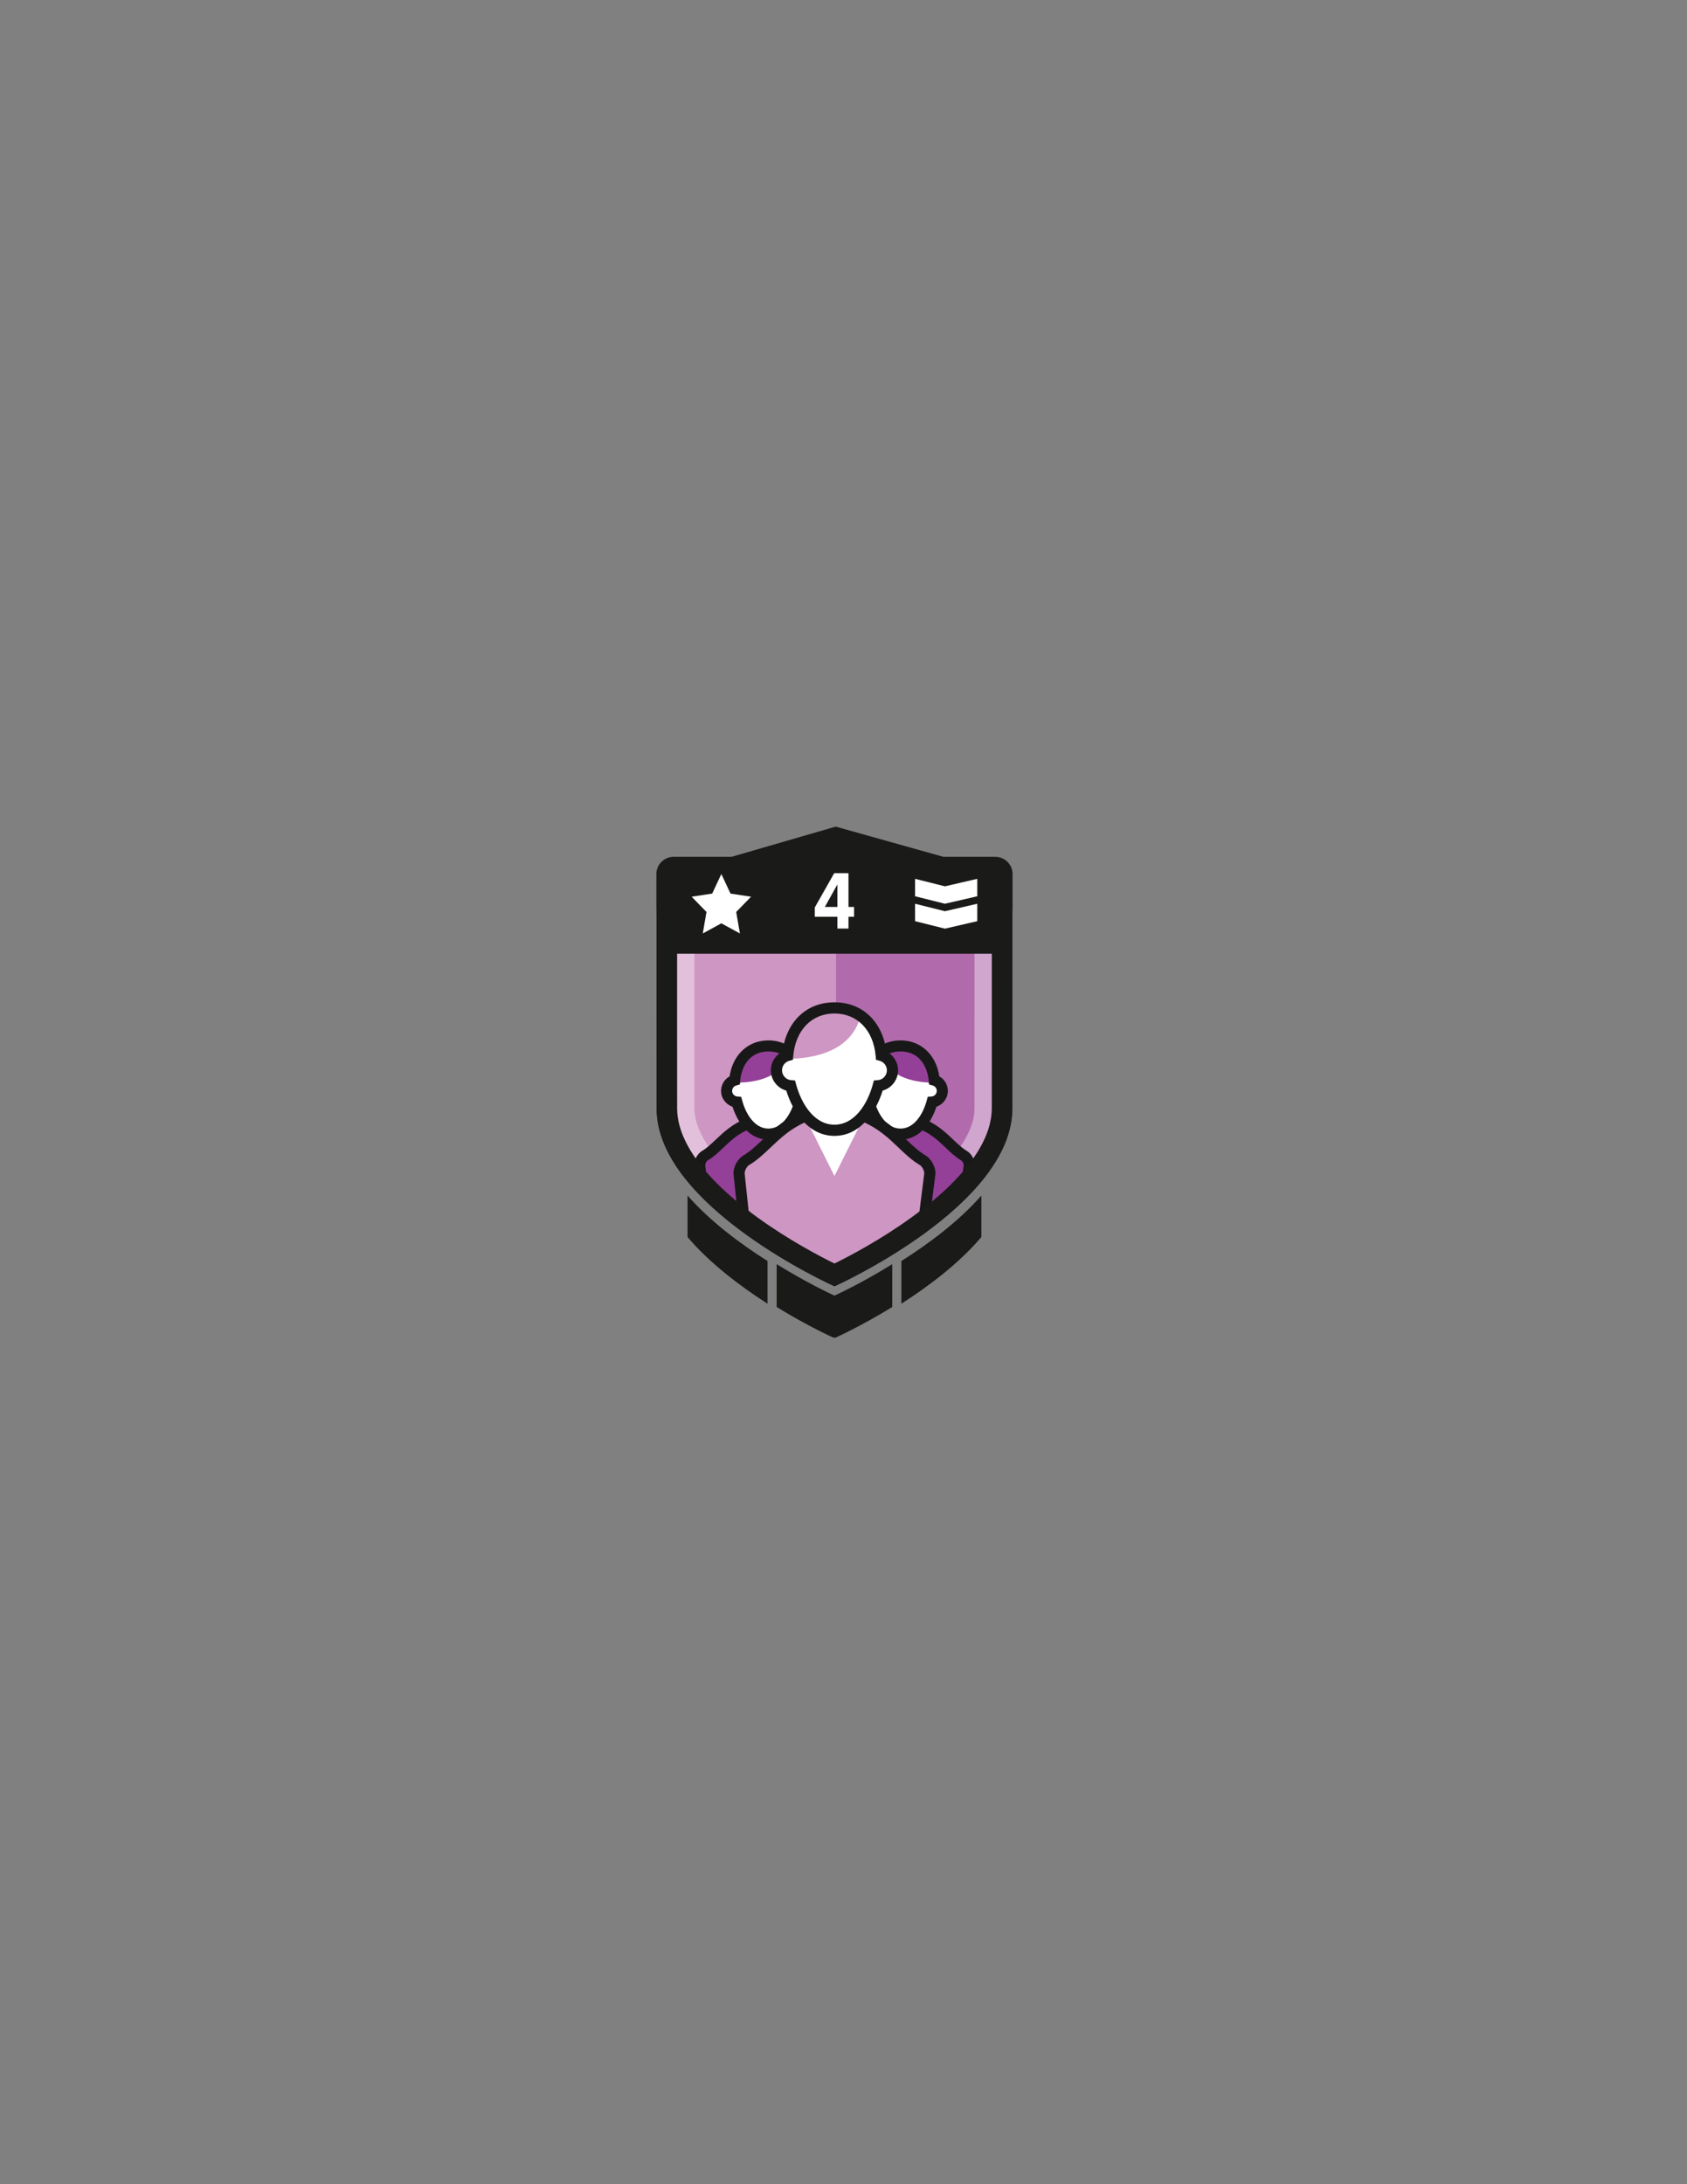 <?xml version="1.0" encoding="utf-8"?>
<!-- Generator: Adobe Illustrator 16.0.0, SVG Export Plug-In . SVG Version: 6.00 Build 0)  -->
<!DOCTYPE svg PUBLIC "-//W3C//DTD SVG 1.1//EN" "http://www.w3.org/Graphics/SVG/1.1/DTD/svg11.dtd">
<svg version="1.1" id="Layer_1" xmlns="http://www.w3.org/2000/svg" xmlns:xlink="http://www.w3.org/1999/xlink" x="0px" y="0px"
	 width="612px" height="792px" viewBox="0 0 612 792" enable-background="new 0 0 612 792" xml:space="preserve">
<rect x="0" y="0" width="612" height="792" fill="#808080" stroke="none"/>
<path fill="none" d="M346.63,60"/>
<path fill="none" d="M346.63,3305.597"/>
<path fill="#1A1A19" d="M323.686,458.387c-10.386,6.445-19.062,10.538-20.966,11.416c-1.905-0.878-10.58-4.971-20.967-11.416v0.492
	c-0.003-0.002,0.004-0.006,0-0.008v15.052c11.415,7.013,20.568,11.111,20.568,11.111l0.399-0.001l0.399,0.001
	c0,0,9.152-4.099,20.566-11.111v-15.052c-0.004,0.002,0.004,0.006,0,0.008V458.387z"/>
<path fill="#1A1A19" d="M278.438,457.249c-9.748-6.171-20.759-14.313-29.014-23.745v15.052c8.118,9.568,19.145,17.857,29.014,24.17
	v-15.052c-0.004-0.002,0.003-0.005,0-0.007V457.249z"/>
<path fill="#1A1A19" d="M327.002,457.249v0.418c-0.004,0.002,0.004,0.005,0,0.007v15.052c9.869-6.313,20.896-14.602,29.015-24.17
	v-15.052C347.76,442.937,336.75,451.078,327.002,457.249"/>
<path fill="#CE96C3" d="M238.111,331.809v20.302l0.008,49.78c0,35.679,64.601,64.602,64.601,64.602s64.6-28.923,64.6-64.602
	l0.008-49.78v-20.302H238.111z"/>
<g opacity="0.5">
	<g>
		<defs>
			<rect id="SVGID_1_" x="303.31" y="333.09" width="60.03" height="127.58"/>
		</defs>
		<clipPath id="SVGID_2_">
			<use xlink:href="#SVGID_1_"  overflow="visible"/>
		</clipPath>
		<path clip-path="url(#SVGID_2_)" fill="#944098" d="M303.439,460.666c5.59-2.753,17.62-9.048,29.468-17.652
			c9.19-6.674,16.454-13.391,21.588-19.966c5.866-7.514,8.841-14.723,8.841-21.427v-47.225v-21.305h-60.025v127.511
			C303.353,460.623,303.398,460.646,303.439,460.666"/>
	</g>
</g>
<g opacity="0.4">
	<g>
		<defs>
			<rect id="SVGID_3_" x="238.11" y="329.3" width="129.22" height="137.19"/>
		</defs>
		<clipPath id="SVGID_4_">
			<use xlink:href="#SVGID_3_"  overflow="visible"/>
		</clipPath>
		<path clip-path="url(#SVGID_4_)" fill="#FFFFFF" d="M353.531,343.097v9.012l-0.008,49.783c0,18.215-31.199,39.305-50.76,49.273
			c-5.696-2.925-14.985-8.061-24.254-14.771c-17.149-12.413-26.594-24.667-26.594-34.505l-0.008-49.779v-9.014H353.531
			 M367.328,329.3H238.111v22.811l0.009,49.781c0,35.677,64.6,64.6,64.6,64.6s64.601-28.923,64.601-64.6l0.008-49.781V329.3z"/>
	</g>
</g>
<g>
	<defs>
		<path id="SVGID_5_" d="M238.111,328.798v22.812l0.008,49.78c0,35.679,64.6,64.602,64.6,64.602s64.602-28.923,64.602-64.602
			l0.008-49.78v-22.812H238.111z"/>
	</defs>
	<clipPath id="SVGID_6_">
		<use xlink:href="#SVGID_5_"  overflow="visible"/>
	</clipPath>
	<path clip-path="url(#SVGID_6_)" fill="#944098" d="M349.731,419.058c-4.862-2.863-8.028-8.628-15.661-11.616
		c-1.933,2.166-4.391,3.57-7.316,3.57c-2.943,0-5.416-1.424-7.354-3.616c-7.647,2.974-10.892,8.784-15.779,11.662
		c-1.07,0.63-1.894,2.215-1.894,3.457l3.371,30.5h42.482l4.045-30.5C351.625,421.272,350.802,419.688,349.731,419.058"/>
	<path clip-path="url(#SVGID_6_)" fill="#191818" d="M349.338,455.022H303.3l-3.581-32.509c0-1.987,1.239-4.218,2.883-5.186
		c1.711-1.008,3.294-2.508,4.971-4.095c2.845-2.697,6.069-5.751,11.099-7.707l1.305-0.509l0.927,1.05
		c1.724,1.95,3.692,2.938,5.852,2.938c2.144,0,4.101-0.976,5.817-2.898l0.929-1.042l1.3,0.508c5.016,1.963,8.204,5,11.02,7.681
		c1.658,1.58,3.227,3.072,4.93,4.075c1.643,0.968,2.882,3.198,2.882,5.186l-0.017,0.265L349.338,455.022z M306.895,451.008h38.926
		l3.793-28.594c-0.05-0.569-0.493-1.387-0.901-1.627c-2.1-1.237-3.83-2.883-5.66-4.628c-2.412-2.297-4.899-4.665-8.512-6.336
		c-2.271,2.096-4.938,3.196-7.786,3.196c-2.87,0-5.554-1.115-7.835-3.241c-3.629,1.67-6.145,4.055-8.587,6.368
		c-1.846,1.75-3.59,3.401-5.695,4.641c-0.411,0.242-0.861,1.075-0.902,1.645L306.895,451.008z"/>
	<path clip-path="url(#SVGID_6_)" fill="#FFFFFF" d="M338.902,391.674c-0.066-0.746-0.177-1.473-0.326-2.178
		c-1.259-5.914-5.441-10.245-11.9-10.245c-6.458,0-10.643,4.331-11.899,10.245c-0.149,0.705-0.262,1.432-0.327,2.178
		c-1.699,0.479-2.945,2.038-2.945,3.891c0,2.124,1.639,3.863,3.722,4.029c1.647,6.073,5.625,11.643,11.45,11.643
		c5.826,0,9.803-5.569,11.451-11.643c2.082-0.166,3.721-1.905,3.721-4.029C341.848,393.712,340.602,392.153,338.902,391.674"/>
	<path clip-path="url(#SVGID_6_)" fill="#FFFFFF" d="M314.449,391.674c0.066-0.746,0.178-1.473,0.327-2.178
		c0.733-3.451,2.466-6.361,5.063-8.188c2.627,10.412,14.548,11.437,20.662,11.25c0.824,0.739,1.347,1.81,1.347,3.007
		c0,2.124-1.64,3.863-3.722,4.029c-1.648,6.073-5.625,11.643-11.451,11.643c-5.825,0-9.803-5.569-11.45-11.643
		c-2.082-0.166-3.722-1.905-3.722-4.029C311.504,393.712,312.75,392.153,314.449,391.674"/>
	<path clip-path="url(#SVGID_6_)" fill="#944098" d="M319.338,381.308c1.854-1.304,4.146-2.057,6.836-2.057
		c6.459,0,10.643,4.33,11.9,10.244c0.15,0.706,0.262,1.433,0.326,2.179c0.604,0.17,1.146,0.477,1.6,0.883
		C333.887,392.744,321.967,391.72,319.338,381.308"/>
	<path clip-path="url(#SVGID_6_)" fill="#191818" d="M326.676,413.243c-6.796,0-11.105-5.964-13.036-11.94
		c-2.409-0.809-4.143-3.103-4.143-5.738c0-2.213,1.222-4.224,3.096-5.277c1.162-7.852,6.697-13.043,14.083-13.043
		c7.387,0,12.921,5.191,14.083,13.043c1.874,1.054,3.097,3.064,3.097,5.277c0,2.636-1.733,4.93-4.144,5.738
		C337.781,407.279,333.471,413.243,326.676,413.243 M326.676,381.258c-6.854,0-9.777,5.473-10.229,10.592l-0.121,1.38l-1.332,0.377
		c-0.873,0.246-1.483,1.051-1.483,1.958c0,1.054,0.823,1.945,1.874,2.029l1.408,0.111l0.369,1.364
		c1.333,4.912,4.533,10.161,9.514,10.161s8.182-5.249,9.514-10.161l0.37-1.364l1.407-0.111c1.051-0.084,1.875-0.976,1.875-2.029
		c0-0.907-0.611-1.712-1.484-1.958l-1.332-0.376l-0.121-1.381C336.453,386.73,333.529,381.258,326.676,381.258"/>
	<path clip-path="url(#SVGID_6_)" fill="#944098" d="M301.82,419.058c-4.862-2.863-8.029-8.628-15.661-11.616
		c-1.933,2.166-4.391,3.57-7.316,3.57c-2.944,0-5.417-1.424-7.355-3.616c-7.648,2.974-10.892,8.784-15.779,11.662
		c-1.07,0.63-1.894,2.215-1.894,3.457l3.371,33.009h42.482l4.046-33.009C303.714,421.272,302.89,419.688,301.82,419.058"/>
	<path clip-path="url(#SVGID_6_)" fill="#191818" d="M301.425,455.022h-46.037l-3.581-32.509c0-1.987,1.239-4.218,2.883-5.186
		c1.711-1.008,3.294-2.508,4.971-4.095c2.845-2.696,6.07-5.751,11.099-7.707l1.304-0.509l0.927,1.05
		c1.723,1.95,3.692,2.938,5.851,2.938c2.145,0,4.102-0.976,5.818-2.898l0.929-1.042l1.3,0.508c5.014,1.963,8.204,5,11.018,7.68
		c1.66,1.581,3.228,3.073,4.93,4.076c1.644,0.968,2.883,3.198,2.883,5.186l-0.018,0.265L301.425,455.022z M258.983,451.008h38.926
		l3.793-28.594c-0.049-0.569-0.494-1.387-0.901-1.627c-2.101-1.237-3.83-2.884-5.662-4.628c-2.412-2.297-4.899-4.665-8.51-6.336
		c-2.271,2.096-4.938,3.196-7.787,3.196c-2.87,0-5.553-1.115-7.834-3.241c-3.629,1.67-6.146,4.055-8.587,6.369
		c-1.846,1.749-3.59,3.4-5.695,4.64c-0.411,0.242-0.861,1.075-0.902,1.645L258.983,451.008z"/>
	<path clip-path="url(#SVGID_6_)" fill="#FFFFFF" d="M290.991,391.674c-0.066-0.746-0.177-1.473-0.327-2.178
		c-1.258-5.914-5.441-10.245-11.9-10.245c-6.458,0-10.641,4.331-11.899,10.245c-0.149,0.705-0.261,1.432-0.327,2.178
		c-1.699,0.479-2.946,2.038-2.946,3.891c0,2.124,1.64,3.863,3.722,4.029c1.648,6.073,5.625,11.643,11.45,11.643
		c5.826,0,9.803-5.569,11.451-11.643c2.082-0.166,3.722-1.905,3.722-4.029C293.937,393.712,292.689,392.153,290.991,391.674"/>
	<path clip-path="url(#SVGID_6_)" fill="#FFFFFF" d="M266.538,391.674c0.066-0.746,0.177-1.473,0.327-2.178
		c0.734-3.451,2.466-6.361,5.063-8.188c2.628,10.412,14.548,11.437,20.662,11.25c0.825,0.739,1.347,1.81,1.347,3.007
		c0,2.124-1.64,3.863-3.722,4.029c-1.648,6.073-5.625,11.643-11.45,11.643c-5.826,0-9.803-5.569-11.451-11.643
		c-2.082-0.166-3.722-1.905-3.722-4.029C263.592,393.712,264.838,392.153,266.538,391.674"/>
	<path clip-path="url(#SVGID_6_)" fill="#944098" d="M286.569,381.308c-1.854-1.304-4.147-2.057-6.837-2.057
		c-6.459,0-10.642,4.33-11.9,10.244c-0.15,0.706-0.261,1.433-0.326,2.179c-0.603,0.17-1.146,0.477-1.599,0.883
		C272.02,392.744,283.941,391.72,286.569,381.308"/>
	<path clip-path="url(#SVGID_6_)" fill="#191818" d="M278.764,413.243c-6.796,0-11.107-5.964-13.036-11.94
		c-2.41-0.809-4.144-3.103-4.144-5.738c0-2.213,1.222-4.224,3.096-5.277c1.162-7.852,6.697-13.043,14.083-13.043
		s12.921,5.191,14.083,13.043c1.874,1.054,3.096,3.064,3.096,5.277c0,2.636-1.733,4.93-4.143,5.738
		C289.87,407.279,285.56,413.243,278.764,413.243 M278.764,381.258c-6.854,0-9.777,5.473-10.228,10.592l-0.121,1.381l-1.333,0.376
		c-0.873,0.246-1.484,1.051-1.484,1.958c0,1.054,0.824,1.945,1.875,2.029l1.407,0.111l0.37,1.364
		c1.333,4.912,4.532,10.161,9.514,10.161c4.981,0,8.181-5.249,9.514-10.161l0.369-1.364l1.408-0.111
		c1.051-0.084,1.874-0.976,1.874-2.029c0-0.907-0.61-1.712-1.483-1.958l-1.333-0.377l-0.121-1.38
		C288.541,386.73,285.618,381.258,278.764,381.258"/>
	<path clip-path="url(#SVGID_6_)" fill="#CE96C3" d="M334.709,420.699c-6.746-3.972-11.14-11.972-21.73-16.116
		c-2.681,3.006-6.091,4.953-10.148,4.953c-4.086,0-7.516-1.976-10.206-5.018c-10.612,4.127-15.112,12.188-21.893,16.181
		c-1.484,0.875-2.628,3.074-2.628,4.797l4.678,44.576h58.941l5.614-44.576C337.337,423.773,336.193,421.574,334.709,420.699"/>
	<path clip-path="url(#SVGID_6_)" fill="#191818" d="M333.512,472.101h-62.556l-4.88-46.605c0-2.513,1.559-5.325,3.627-6.543
		c2.449-1.44,4.675-3.552,7.033-5.785c3.897-3.691,8.314-7.878,15.154-10.538l1.317-0.512l0.936,1.059
		c2.542,2.875,5.465,4.334,8.687,4.334c3.2,0,6.106-1.439,8.637-4.277l0.938-1.051l1.313,0.513
		c6.819,2.669,11.187,6.83,15.041,10.499c2.335,2.223,4.541,4.324,6.979,5.759c2.068,1.218,3.627,4.03,3.627,6.543l-0.016,0.253
		L333.512,472.101z M274.606,468.045h55.329l5.372-42.655c-0.052-1.048-0.832-2.476-1.627-2.943
		c-2.841-1.672-5.209-3.928-7.718-6.317c-3.496-3.329-7.104-6.764-12.481-9.143c-3.087,3.001-6.744,4.578-10.652,4.578
		c-3.936,0-7.615-1.6-10.716-4.641c-5.401,2.375-9.051,5.834-12.59,9.187c-2.529,2.396-4.918,4.661-7.764,6.336
		c-0.799,0.471-1.585,1.911-1.628,2.96L274.606,468.045z"/>
	<polygon clip-path="url(#SVGID_6_)" fill="#FFFFFF" points="293.689,408.363 311.75,408.363 302.72,426.425 	"/>
	<path clip-path="url(#SVGID_6_)" fill="#FFFFFF" d="M319.684,382.705c-0.091-1.035-0.244-2.043-0.453-3.022
		c-1.746-8.206-7.549-14.214-16.511-14.214s-14.765,6.008-16.511,14.214c-0.208,0.979-0.362,1.987-0.453,3.022
		c-2.357,0.666-4.087,2.828-4.087,5.398c0,2.947,2.274,5.36,5.164,5.591c2.286,8.425,7.804,16.153,15.887,16.153
		c8.082,0,13.602-7.729,15.888-16.153c2.889-0.23,5.164-2.644,5.164-5.591C323.771,385.533,322.041,383.371,319.684,382.705"/>
	<path clip-path="url(#SVGID_6_)" fill="#FFFFFF" d="M319.684,382.705c-0.091-1.035-0.244-2.043-0.453-3.022
		c-1.019-4.788-3.422-8.825-7.024-11.359c-3.647,14.446-20.186,15.867-28.668,15.607c-1.145,1.026-1.869,2.513-1.869,4.173
		c0,2.947,2.274,5.36,5.164,5.591c2.286,8.425,7.804,16.153,15.887,16.153c8.082,0,13.602-7.729,15.888-16.153
		c2.889-0.23,5.164-2.644,5.164-5.591C323.771,385.533,322.041,383.371,319.684,382.705"/>
	<path clip-path="url(#SVGID_6_)" fill="#CE96C3" d="M312.206,368.322c-2.572-1.809-5.754-2.854-9.486-2.854
		c-8.961,0-14.765,6.008-16.511,14.214c-0.208,0.979-0.362,1.987-0.453,3.022c-0.835,0.235-1.589,0.662-2.218,1.226
		C292.02,384.189,308.559,382.77,312.206,368.322"/>
	<path clip-path="url(#SVGID_6_)" fill="#191818" d="M302.72,411.875c-9.162,0-14.952-8.262-17.484-16.416
		c-3.231-0.904-5.594-3.896-5.594-7.356c0-2.919,1.685-5.56,4.233-6.833c1.432-10.875,8.719-17.828,18.845-17.828
		c10.127,0,17.414,6.952,18.847,17.828c2.547,1.275,4.232,3.914,4.232,6.833c0,3.46-2.363,6.452-5.594,7.356
		C317.672,403.613,311.883,411.875,302.72,411.875 M302.72,367.496c-8.256,0-14.122,6.039-14.944,15.388l-0.123,1.393l-1.347,0.38
		c-1.536,0.435-2.609,1.852-2.609,3.446c0,1.855,1.447,3.423,3.296,3.571l1.423,0.111l0.373,1.377
		c1.923,7.087,6.592,14.658,13.931,14.658s12.009-7.571,13.931-14.658l0.375-1.377l1.422-0.111c1.849-0.148,3.297-1.716,3.297-3.571
		c0-1.595-1.073-3.012-2.61-3.446l-1.346-0.38l-0.123-1.393C316.843,373.535,310.976,367.496,302.72,367.496"/>
</g>
<path fill="#1A1A19" d="M367.328,316.947c0-3.458-2.803-6.262-6.261-6.262h-18.838l-39.065-10.953l-37.761,10.953h-21.031
	c-3.458,0-6.261,2.804-6.261,6.262v12.352v22.812l0.008,49.781c0,35.678,64.601,64.601,64.601,64.601s64.6-28.923,64.6-64.601
	l0.008-49.781v-6.282V316.947z M359.803,352.109l-0.008,49.782c0,8.389-5.031,22.042-28.996,39.444
	c-11.291,8.199-22.754,14.198-28.082,16.821c-5.288-2.601-16.619-8.527-27.885-16.683c-24.124-17.463-29.187-31.163-29.187-39.584
	l-0.009-49.78v-6.282h114.167V352.109z"/>
<path fill="#FFFFFF" d="M303.775,336.698v-4.274h-8.188v-3.371l7.044-12.435h5.178v12.253h2.018v3.553h-2.018v4.274H303.775z
	 M303.775,320.713l-4.546,8.158h4.546V320.713z"/>
<polygon fill="#FFFFFF" points="354.533,324.992 342.793,327.702 331.957,324.992 331.957,318.672 342.793,321.381 354.533,318.672 
	"/>
<polygon fill="#FFFFFF" points="354.533,334.023 342.793,336.732 331.957,334.023 331.957,327.702 342.793,330.411 354.533,327.702 
	"/>
<polygon fill="#FFFFFF" points="272.464,325.151 265.006,324.021 261.685,316.923 258.365,324.021 250.906,325.151 256.296,330.686 
	254.948,338.48 261.685,334.8 268.422,338.48 267.075,330.686 "/>
</svg>
